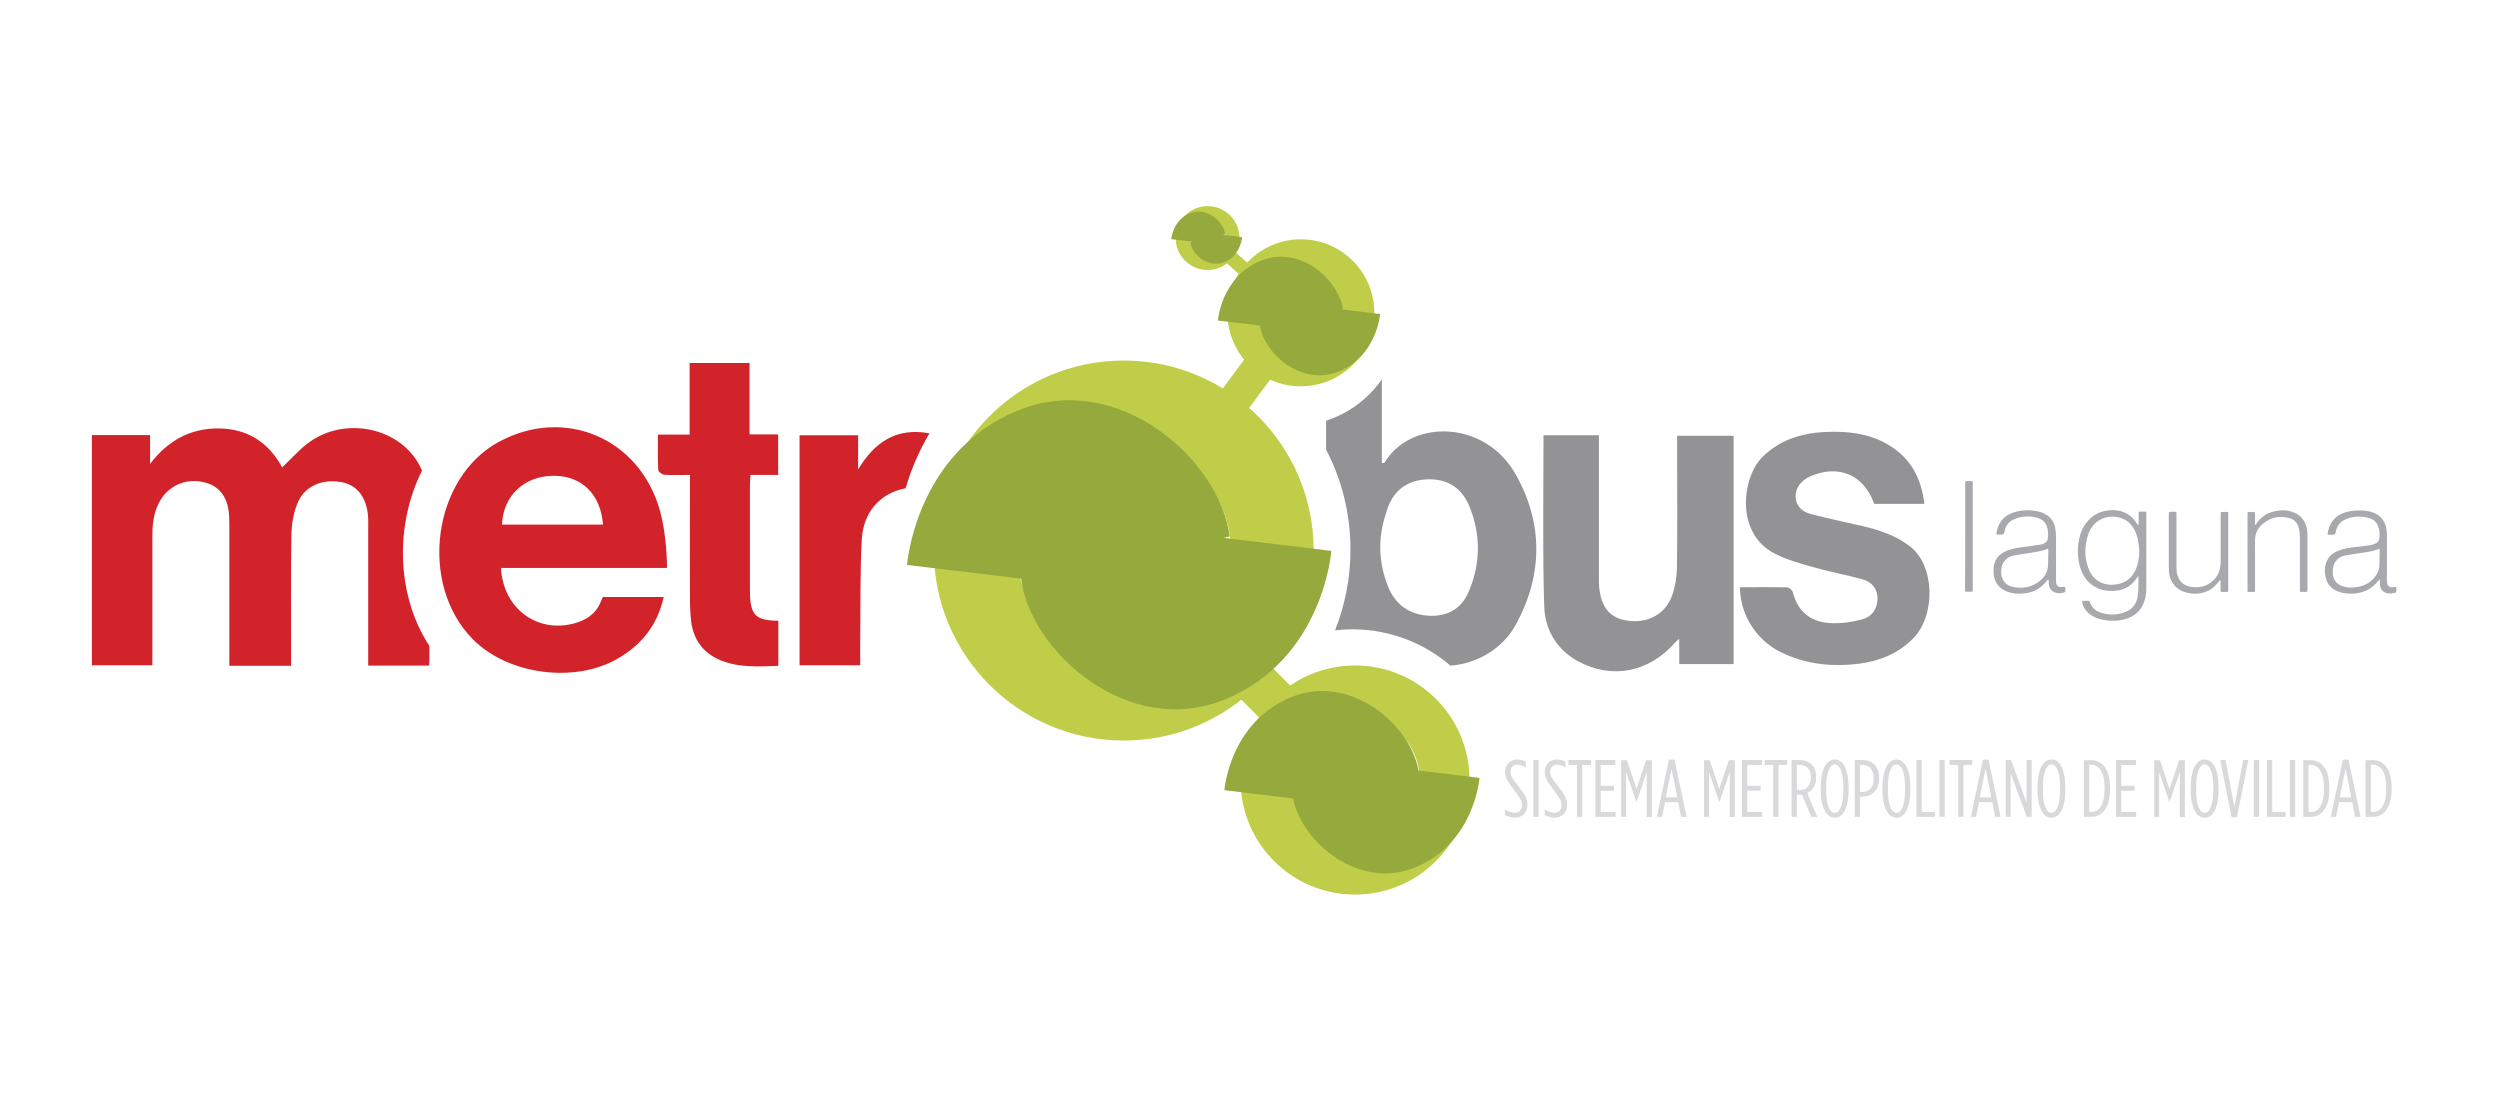 <svg width="464" height="204" viewBox="0 0 464 204" fill="none" xmlns="http://www.w3.org/2000/svg">
<path d="M233.84 121.615L227.995 127.463L235.382 134.854L241.227 129.006L233.84 121.615Z" fill="#C0CD48"/>
<path d="M231.456 66.005L223.733 76.449L228.625 80.071L236.348 69.627L231.456 66.005Z" fill="#C0CD48"/>
<path d="M229.252 46.766L227.527 48.717L230.525 51.371L232.25 49.419L229.252 46.766Z" fill="#C0CD48"/>
<path d="M111.916 97.361C111.493 91.695 107.913 88.243 102.641 88.308C97.239 88.374 93.366 92.053 93.171 97.361H111.916ZM106.839 115.628C108.824 115.042 110.451 113.967 111.33 112.079C111.558 111.59 111.786 111.037 111.883 110.809H123.176C122.037 115.986 119.108 119.633 114.715 122.205C106.676 126.894 94.245 125.234 87.736 118.623C77.648 108.399 80.284 88.634 92.618 81.991C104.789 75.414 118.717 81.308 122.492 94.788C123.404 98.109 123.794 102.408 123.794 105.403H92.976C93.399 113.023 99.81 117.679 106.839 115.628ZM172.511 80.428C166.36 79.289 162.325 82.056 159.266 87.136V80.787H148.397V123.475H159.657C159.657 121.652 159.624 119.893 159.657 118.168C159.722 112.144 159.624 106.087 159.949 100.063C160.242 94.984 163.432 91.499 168.085 90.62C169.127 87.038 170.624 83.587 172.511 80.428ZM144.459 88.146H139.285C139.252 88.927 139.187 89.546 139.187 90.164C139.187 96.677 139.187 103.189 139.187 109.702C139.187 114.13 140.228 115.204 144.459 115.204V123.573C140.879 123.703 137.299 123.964 133.85 122.596C130.596 121.294 128.741 118.819 128.285 115.4C128.057 113.609 128.057 111.818 128.057 109.995C128.025 103.417 128.057 96.84 128.057 90.295V88.146C126.267 88.146 124.77 88.211 123.273 88.113C122.883 88.08 122.199 87.559 122.167 87.234C122.069 85.117 122.102 82.968 122.102 80.656H127.992V67.371H139.122V80.624H144.426V88.146H144.459ZM78.331 87.332C78.038 86.648 77.68 85.964 77.257 85.345C73.157 79.191 63.947 77.53 57.601 81.926C55.681 83.261 54.119 85.117 52.362 86.745C49.889 82.154 45.983 79.549 40.549 79.517C35.244 79.484 31.111 81.829 27.857 86.094V80.754H17.053V123.475H28.28V121.424C28.28 114.097 28.28 106.771 28.28 99.445C28.28 97.035 28.573 94.691 29.907 92.606C31.697 89.871 34.919 88.667 38.141 89.578C40.907 90.327 42.404 92.509 42.534 95.96C42.566 96.709 42.566 97.458 42.566 98.24C42.566 106.022 42.566 113.837 42.566 121.619V123.573H54.022V121.619C54.022 114.163 53.956 106.738 54.087 99.282C54.119 97.361 54.445 95.309 55.161 93.518C56.43 90.262 59.717 88.829 63.361 89.481C66.258 90.002 68.015 92.248 68.308 95.798C68.373 96.481 68.341 97.198 68.341 97.882C68.341 105.794 68.341 113.707 68.341 121.619V123.54H79.6C79.633 123.215 79.698 122.987 79.698 122.759C79.698 121.815 79.698 120.838 79.698 119.893C73.482 110.385 73.32 97.328 78.331 87.332Z" fill="#D2232A"/>
<path d="M286.477 80.786H288.007H296.761V84.205C296.761 91.596 296.761 98.988 296.761 106.379C296.761 106.933 296.761 107.486 296.761 108.04C296.858 112.11 298.388 114.422 301.414 115.073C305.385 115.92 308.932 114.259 310.299 110.645C310.917 108.984 311.21 107.096 311.242 105.305C311.34 98.304 311.275 91.303 311.275 84.302V80.883H321.754V123.246H311.666V118.525C311.242 118.948 311.08 119.078 310.95 119.209C306.068 124.809 299.104 126.177 292.758 122.66C288.885 120.511 286.737 116.832 286.607 112.533C286.282 102.537 286.477 91.01 286.477 80.786ZM272.679 93.876C271.28 90.554 268.676 88.894 265.129 88.959C261.484 89.024 258.783 90.782 257.546 94.331C256.733 96.643 256.179 98.923 256.179 101.495C256.179 104.328 256.733 106.542 257.579 108.756C258.946 112.306 261.712 114.162 265.454 114.292C268.904 114.389 271.442 112.794 272.711 109.538C274.827 104.393 274.827 99.053 272.679 93.876ZM281.4 115.822C278.862 120.511 274.078 123.181 269.197 123.539C264.315 119.339 257.937 116.799 250.973 116.799C249.899 116.799 248.825 116.864 247.783 116.994C249.606 112.403 250.647 107.356 250.647 102.049C250.647 95.308 249.02 88.991 246.124 83.456V78.083C250.419 76.683 253.999 73.948 256.472 70.398V85.93C256.765 85.898 256.928 85.93 256.961 85.865C261.94 77.66 275.608 78.018 281.238 87.917C286.445 97.034 286.38 106.64 281.4 115.822ZM322.925 108.984C325.919 108.984 328.816 108.952 331.712 109.017C332.07 109.017 332.656 109.538 332.753 109.929C333.73 113.771 336.333 115.529 339.946 115.659C341.833 115.725 343.786 115.464 345.641 114.943C347.365 114.487 348.439 113.087 348.472 111.133C348.472 109.18 347.333 107.975 345.673 107.519C342.614 106.672 339.49 106.119 336.463 105.24C334.088 104.588 331.68 103.905 329.499 102.797C321.949 99.085 323.283 88.47 327.221 84.693C330.996 81.079 335.585 80.134 340.466 80.134C344.371 80.134 348.146 80.851 351.466 83.195C354.948 85.637 356.64 89.121 357.161 93.517C354.004 93.517 350.913 93.517 347.854 93.517C345.933 88.112 341.247 86.126 336.008 88.405C334.283 89.154 333.209 90.587 333.274 92.182C333.339 94.038 334.576 94.983 336.073 95.406C339.197 96.22 342.354 96.871 345.478 97.588C348.667 98.337 351.759 99.313 354.492 101.397C359.113 104.947 359.309 114.162 355.111 118.46C352.279 121.325 348.83 122.693 345.055 123.181C340.434 123.767 335.845 123.377 331.484 121.488C326.408 119.437 322.958 114.455 322.925 108.984Z" fill="#939395"/>
<path d="M397.059 102.276C396.994 101.69 396.961 101.104 396.864 100.518C396.701 99.476 396.343 98.466 395.692 97.62C394.293 95.699 391.592 95.503 389.867 96.415C388.532 97.099 387.816 98.271 387.426 99.639C386.905 101.527 386.873 103.448 387.556 105.304C387.979 106.574 388.728 107.584 389.997 108.137C390.941 108.561 391.949 108.626 392.991 108.43C394.618 108.137 395.692 107.193 396.375 105.76C396.864 104.653 397.026 103.481 397.059 102.276ZM396.831 106.965C396.766 107.03 396.733 107.095 396.668 107.16C395.757 108.593 394.488 109.44 392.796 109.635C391.201 109.798 389.704 109.57 388.37 108.626C387.231 107.844 386.547 106.737 386.124 105.435C385.669 103.969 385.538 102.471 385.734 100.941C385.896 99.639 386.254 98.401 387.003 97.327C388.305 95.438 390.16 94.591 392.438 94.689C394.325 94.787 395.725 95.666 396.668 97.262C396.701 97.327 396.766 97.392 396.896 97.457C396.896 97.359 396.929 97.262 396.929 97.164C396.929 96.513 396.929 95.894 396.929 95.243C396.929 95.015 396.994 94.95 397.221 94.95C397.514 94.95 397.807 94.95 398.1 94.95C398.295 94.95 398.361 95.015 398.361 95.21C398.361 95.243 398.361 95.275 398.361 95.34C398.361 99.964 398.361 104.621 398.361 109.244C398.361 110.319 398.165 111.361 397.677 112.338C397.124 113.412 396.31 114.161 395.236 114.617C393.674 115.301 392.015 115.333 390.355 115.04C389.313 114.845 388.37 114.454 387.556 113.738C386.97 113.184 386.58 112.533 386.45 111.752C386.417 111.589 386.45 111.524 386.612 111.524C386.938 111.524 387.296 111.491 387.621 111.524C387.719 111.524 387.849 111.654 387.882 111.752C388.272 112.924 389.118 113.51 390.225 113.803C391.559 114.161 392.926 114.129 394.228 113.673C395.594 113.217 396.506 112.24 396.733 110.807C396.896 109.863 396.864 108.886 396.896 107.909C396.896 107.616 396.896 107.323 396.896 106.998C396.896 106.998 396.864 106.998 396.831 106.965Z" fill="#A7A9AC"/>
<path d="M380.136 101.853C380.071 101.853 380.039 101.853 379.974 101.885C379.062 102.276 378.054 102.406 377.077 102.569C376.036 102.732 374.995 102.862 373.953 103.058C373.172 103.188 372.489 103.513 371.968 104.197C371.545 104.751 371.447 105.402 371.415 106.053C371.382 107.519 372.163 108.626 373.53 108.919C375.385 109.309 377.142 109.016 378.639 107.779C379.485 107.095 380.006 106.184 380.104 105.076C380.169 104.1 380.136 103.09 380.169 102.113C380.169 102.016 380.136 101.951 380.136 101.853ZM380.104 107.584C380.039 107.649 379.974 107.681 379.941 107.747C378.574 109.57 376.719 110.254 374.506 110.189C373.498 110.156 372.554 109.928 371.675 109.375C370.796 108.788 370.276 107.974 370.08 106.965C369.918 105.988 369.95 104.979 370.373 104.034C370.699 103.351 371.219 102.862 371.87 102.504C372.912 101.918 374.083 101.723 375.255 101.56C376.426 101.397 377.598 101.267 378.77 101.071C379.062 101.039 379.355 100.909 379.583 100.746C379.778 100.615 380.006 100.355 380.039 100.127C380.201 99.248 380.169 98.336 379.811 97.49C379.453 96.675 378.77 96.252 377.956 96.057C376.589 95.731 375.255 95.796 373.953 96.317C372.944 96.708 372.293 97.457 372.066 98.531C371.903 99.215 371.935 99.215 371.219 99.215C371.057 99.215 370.894 99.215 370.731 99.215C370.536 99.215 370.504 99.15 370.536 98.987C370.829 97.099 371.773 95.764 373.628 95.145C375.092 94.657 376.557 94.591 378.086 94.885C378.672 94.982 379.225 95.178 379.746 95.503C380.657 96.057 381.21 96.871 381.438 97.913C381.536 98.434 381.568 98.955 381.601 99.476C381.601 102.178 381.601 104.881 381.601 107.616C381.601 107.747 381.601 107.877 381.601 108.007C381.633 108.723 382.056 109.049 382.772 108.951C383.326 108.854 383.326 108.854 383.326 109.44C383.326 109.928 383.326 109.896 382.87 110.026C382.382 110.156 381.861 110.124 381.406 109.961C380.722 109.733 380.364 109.179 380.266 108.463C380.234 108.202 380.234 107.909 380.234 107.649C380.169 107.616 380.136 107.616 380.104 107.584Z" fill="#A7A9AC"/>
<path d="M441.643 101.852C441.578 101.852 441.545 101.852 441.513 101.885C440.601 102.276 439.593 102.438 438.616 102.569C437.575 102.731 436.501 102.862 435.46 103.057C434.614 103.22 433.898 103.578 433.41 104.327C433.052 104.848 432.986 105.434 432.954 106.053C432.921 107.16 433.312 108.104 434.353 108.625C434.939 108.918 435.59 109.048 436.241 109.048C438.031 109.048 439.593 108.56 440.732 107.127C441.22 106.509 441.578 105.825 441.61 105.011C441.643 104.034 441.643 103.057 441.675 102.048C441.675 101.982 441.643 101.95 441.643 101.852ZM441.675 107.518C441.545 107.616 441.513 107.681 441.448 107.746C440.081 109.537 438.226 110.253 436.045 110.188C435.069 110.155 434.125 109.96 433.247 109.439C432.498 108.983 431.978 108.332 431.717 107.453C431.359 106.118 431.359 104.815 432.14 103.643C432.694 102.797 433.54 102.341 434.451 102.048C435.915 101.559 437.412 101.527 438.909 101.331C439.625 101.234 440.309 101.168 440.959 100.843C441.35 100.647 441.578 100.322 441.61 99.898C441.675 99.182 441.675 98.433 441.415 97.749C441.09 96.838 440.406 96.284 439.495 96.089C438.128 95.763 436.761 95.796 435.427 96.349C434.418 96.74 433.8 97.522 433.54 98.596C433.409 99.247 433.41 99.247 432.759 99.247C432.563 99.247 432.401 99.247 432.205 99.247C432.043 99.247 431.978 99.182 432.01 99.019C432.205 97.88 432.596 96.87 433.475 96.089C434.158 95.47 434.972 95.144 435.85 94.949C436.859 94.721 437.9 94.689 438.942 94.786C440.146 94.916 441.285 95.275 442.098 96.284C442.619 96.903 442.847 97.619 442.945 98.368C443.01 98.759 443.01 99.15 443.01 99.54C443.01 102.276 443.01 104.978 443.01 107.713C443.01 107.876 443.01 108.039 443.042 108.202C443.14 108.755 443.465 109.016 444.019 109.016C444.116 109.016 444.181 108.983 444.279 108.983C444.767 108.886 444.767 108.886 444.767 109.407C444.767 109.96 444.767 109.96 444.214 110.09C443.726 110.188 443.27 110.188 442.814 110.025C442.131 109.765 441.773 109.244 441.708 108.527C441.708 108.169 441.708 107.876 441.675 107.518Z" fill="#A7A9AC"/>
<path d="M418.537 97.49C418.635 97.392 418.7 97.327 418.733 97.262C419.514 96.09 420.588 95.276 421.954 94.95C423.386 94.592 424.818 94.592 426.153 95.308C427.194 95.862 427.845 96.774 428.105 97.913C428.203 98.402 428.268 98.923 428.268 99.411C428.268 102.765 428.268 106.119 428.268 109.505C428.268 109.798 428.17 109.863 427.91 109.863C427.65 109.831 427.389 109.863 427.129 109.863C426.934 109.863 426.836 109.798 426.868 109.603C426.868 109.538 426.868 109.473 426.868 109.408C426.868 106.249 426.868 103.058 426.868 99.9C426.868 99.281 426.803 98.662 426.673 98.043C426.445 97.034 425.762 96.35 424.753 96.122C423.061 95.699 421.499 96.025 420.132 97.099C419.156 97.848 418.57 98.858 418.537 100.127C418.505 101.039 418.537 101.918 418.537 102.83C418.537 105.077 418.537 107.324 418.537 109.538C418.537 109.798 418.472 109.896 418.212 109.863C417.919 109.831 417.626 109.863 417.366 109.863C417.203 109.863 417.106 109.831 417.138 109.635C417.138 109.57 417.138 109.505 417.138 109.473V95.406C417.138 95.015 417.138 95.015 417.529 95.015C417.756 95.015 418.017 95.015 418.245 95.015C418.472 95.015 418.537 95.08 418.537 95.308C418.537 95.927 418.537 96.546 418.537 97.132C418.505 97.229 418.505 97.295 418.537 97.49Z" fill="#A7A9AC"/>
<path d="M412.029 107.649C411.964 107.714 411.899 107.812 411.833 107.877C410.402 109.928 408.156 110.547 405.846 109.994C404.902 109.766 404.121 109.31 403.502 108.561C403.014 107.975 402.721 107.291 402.624 106.575C402.559 106.086 402.526 105.565 402.526 105.044C402.526 101.821 402.526 98.564 402.526 95.341C402.526 95.048 402.624 94.95 402.884 94.983C403.144 95.015 403.405 94.983 403.665 94.983C403.893 94.983 403.958 95.048 403.958 95.276C403.958 96.252 403.958 97.197 403.958 98.174C403.958 100.518 403.958 102.895 403.958 105.24C403.958 105.891 403.991 106.542 404.283 107.161C404.707 108.138 405.488 108.691 406.496 108.886C408.091 109.18 409.555 108.886 410.76 107.747C411.541 107.03 411.964 106.119 412.094 105.077C412.126 104.751 412.159 104.393 412.159 104.067C412.159 101.169 412.159 98.271 412.159 95.406C412.159 95.015 412.159 95.015 412.549 95.015C412.81 95.015 413.07 95.015 413.33 95.015C413.493 95.015 413.591 95.048 413.558 95.243C413.558 95.276 413.558 95.341 413.558 95.373V109.473C413.558 109.863 413.558 109.863 413.168 109.863C412.907 109.863 412.647 109.863 412.387 109.863C412.191 109.863 412.126 109.798 412.126 109.603C412.126 109.049 412.126 108.496 412.126 107.942C412.126 107.844 412.126 107.779 412.094 107.682C412.061 107.649 412.029 107.649 412.029 107.649Z" fill="#A7A9AC"/>
<path d="M364.744 99.574C364.744 96.318 364.744 93.029 364.744 89.773C364.744 89.284 364.743 89.284 365.199 89.284C365.394 89.284 365.622 89.284 365.817 89.284C366.078 89.252 366.143 89.382 366.143 89.61C366.143 89.642 366.143 89.675 366.143 89.74C366.143 96.318 366.143 102.863 366.143 109.44C366.143 109.863 366.143 109.831 365.72 109.831C365.459 109.831 365.232 109.831 364.971 109.831C364.776 109.831 364.711 109.766 364.711 109.57C364.711 109.505 364.711 109.44 364.711 109.375C364.743 106.119 364.744 102.863 364.744 99.574Z" fill="#A7A9AC"/>
<path d="M228.453 102.179C228.453 113.152 219.536 122.074 208.569 122.074C197.602 122.074 188.685 113.184 188.685 102.179C188.685 91.173 197.602 82.283 208.569 82.283C219.568 82.283 228.453 91.205 228.453 102.179ZM243.813 102.179C243.813 82.707 228.03 66.914 208.569 66.914C189.108 66.914 173.325 82.707 173.325 102.179C173.325 121.651 189.108 137.443 208.569 137.443C228.03 137.443 243.813 121.651 243.813 102.179Z" fill="#C0CD48"/>
<mask id="mask0" mask-type="alpha" maskUnits="userSpaceOnUse" x="138" y="32" width="141" height="140">
<path d="M138.894 109.507L201.247 32.434L278.276 94.855L215.924 171.929L138.894 109.507Z" fill="url(#paint0_linear)"/>
</mask>
<g mask="url(#mask0)">
<path d="M189.499 107.326C191.126 120.741 209.285 137.283 227.477 129.761C245.636 122.239 247.1 102.246 247.1 102.246L222.563 99.283L189.499 107.326Z" fill="#95A93D"/>
</g>
<mask id="mask1" mask-type="alpha" maskUnits="userSpaceOnUse" x="138" y="32" width="141" height="140">
<path d="M278.276 94.855L215.924 171.929L138.894 109.507L201.247 32.434L278.276 94.855Z" fill="url(#paint1_linear)"/>
</mask>
<g mask="url(#mask1)">
<path d="M228.225 99.576C226.533 85.607 207.658 68.415 188.75 76.262C169.875 84.077 168.346 104.851 168.346 104.851L193.859 107.912L228.225 99.576Z" fill="#95A93D"/>
</g>
<path d="M263.502 144.771C263.502 151.381 258.132 156.753 251.526 156.753C244.92 156.753 239.517 151.381 239.517 144.771C239.517 138.161 244.887 132.788 251.493 132.788C258.1 132.788 263.502 138.128 263.502 144.771ZM272.744 144.771C272.744 133.016 263.241 123.508 251.493 123.508C239.745 123.508 230.243 133.016 230.243 144.771C230.243 156.526 239.745 166.034 251.493 166.034C263.241 166.034 272.744 156.493 272.744 144.771Z" fill="#C0CD48"/>
<mask id="mask2" mask-type="alpha" maskUnits="userSpaceOnUse" x="209" y="102" width="85" height="85">
<path d="M209.48 149.198L247.1 102.732L293.539 140.341L255.919 186.807L209.48 149.198Z" fill="url(#paint2_linear)"/>
</mask>
<g mask="url(#mask2)">
<path d="M239.876 147.44C240.852 155.548 251.819 165.511 262.753 160.953C273.688 156.427 274.599 144.379 274.599 144.379L259.792 142.588L239.876 147.44Z" fill="#95A93D"/>
</g>
<mask id="mask3" mask-type="alpha" maskUnits="userSpaceOnUse" x="209" y="102" width="85" height="85">
<path d="M293.539 140.341L255.919 186.807L209.48 149.198L247.1 102.732L293.539 140.341Z" fill="url(#paint3_linear)"/>
</mask>
<g mask="url(#mask3)">
<path d="M263.339 143.499C262.298 135.098 250.94 124.711 239.55 129.432C228.16 134.154 227.249 146.658 227.249 146.658L242.642 148.514L263.339 143.499Z" fill="#95A93D"/>
</g>
<path d="M249.118 58.057C249.118 62.323 245.668 65.775 241.405 65.775C237.142 65.775 233.692 62.323 233.692 58.057C233.692 53.792 237.142 50.34 241.405 50.34C245.668 50.34 249.118 53.824 249.118 58.057ZM255.073 58.057C255.073 50.503 248.955 44.414 241.437 44.414C233.92 44.414 227.802 50.536 227.802 58.057C227.802 65.612 233.92 71.701 241.437 71.701C248.955 71.701 255.073 65.612 255.073 58.057Z" fill="#C0CD48"/>
<mask id="mask4" mask-type="alpha" maskUnits="userSpaceOnUse" x="214" y="31" width="55" height="55">
<path d="M214.427 60.891L238.574 31.064L268.416 55.225L244.269 85.085L214.427 60.891Z" fill="url(#paint4_linear)"/>
</mask>
<g mask="url(#mask4)">
<path d="M233.822 60.24C234.441 65.45 241.503 71.832 248.532 68.934C255.561 66.003 256.147 58.286 256.147 58.286L246.644 57.147L233.822 60.24Z" fill="#95A93D"/>
</g>
<mask id="mask5" mask-type="alpha" maskUnits="userSpaceOnUse" x="214" y="31" width="55" height="55">
<path d="M268.416 55.225L244.269 85.085L214.427 60.891L238.574 31.064L268.416 55.225Z" fill="url(#paint5_linear)"/>
</mask>
<g mask="url(#mask5)">
<path d="M249.248 57.44C248.597 52.034 241.275 45.359 233.953 48.42C226.63 51.448 226.045 59.491 226.045 59.491L235.938 60.663L249.248 57.44Z" fill="#95A93D"/>
</g>
<path d="M227.476 44.186C227.476 46.042 225.979 47.54 224.125 47.54C222.27 47.54 220.773 46.042 220.773 44.186C220.773 42.33 222.27 40.832 224.125 40.832C225.979 40.865 227.476 42.33 227.476 44.186ZM230.047 44.186C230.047 40.93 227.411 38.26 224.125 38.26C220.87 38.26 218.202 40.897 218.202 44.186C218.202 47.442 220.838 50.112 224.125 50.112C227.411 50.112 230.047 47.442 230.047 44.186Z" fill="#C0CD48"/>
<mask id="mask6" mask-type="alpha" maskUnits="userSpaceOnUse" x="212" y="32" width="24" height="24">
<path d="M212.441 45.423L222.92 32.496L235.84 42.948L225.361 55.876L212.441 45.423Z" fill="url(#paint6_linear)"/>
</mask>
<g mask="url(#mask6)">
<path d="M220.87 44.868C221.131 47.115 224.19 49.883 227.249 48.645C230.308 47.376 230.535 44.022 230.535 44.022L226.403 43.533L220.87 44.868Z" fill="#95A93D"/>
</g>
<mask id="mask7" mask-type="alpha" maskUnits="userSpaceOnUse" x="212" y="32" width="24" height="24">
<path d="M235.84 42.948L225.361 55.876L212.441 45.423L222.92 32.496L235.84 42.948Z" fill="url(#paint7_linear)"/>
</mask>
<g mask="url(#mask7)">
<path d="M227.411 43.501C227.118 41.157 223.962 38.258 220.805 39.593C217.648 40.896 217.388 44.38 217.388 44.38L221.684 44.901L227.411 43.501Z" fill="#95A93D"/>
</g>
<g opacity="0.71">
<g opacity="0.71">
<path opacity="0.71" d="M440.016 150.73V141.938H440.439C441.806 141.938 442.88 143.273 442.88 146.171V146.464C442.88 149.362 441.871 150.697 440.471 150.697H440.016V150.73ZM439.039 151.609H440.406C442.456 151.609 443.888 149.85 443.888 146.496V146.203C443.888 142.817 442.489 141.091 440.406 141.091H439.039V151.609ZM434.256 147.994L435.329 142.687L436.403 147.994H434.256ZM432.596 151.609H433.572L434.125 148.873H436.566L437.119 151.609H438.128L435.883 140.994H434.841L432.596 151.609ZM428.463 150.73V141.938H428.886C430.253 141.938 431.327 143.273 431.327 146.171V146.464C431.327 149.362 430.318 150.697 428.918 150.697H428.463V150.73ZM427.487 151.609H428.853C430.936 151.609 432.336 149.85 432.336 146.496V146.203C432.336 142.817 430.936 141.091 428.853 141.091H427.487V151.609ZM425.013 151.609H425.99V141.059H425.013V151.609ZM420.75 151.609H424.2V150.697H421.726V141.059H420.75V151.609ZM418.309 151.609H419.286V141.059H418.309V151.609ZM414.176 151.674H415.185L417.301 141.059H416.324L414.697 149.753L413.07 141.059H412.061L414.176 151.674ZM409.197 150.86C408.286 150.86 407.603 149.492 407.603 146.529V146.203C407.603 143.24 408.286 141.873 409.197 141.873C410.109 141.873 410.792 143.24 410.792 146.203V146.529C410.792 149.492 410.109 150.86 409.197 150.86ZM409.197 151.771C410.694 151.771 411.768 150.013 411.768 146.529V146.203C411.768 142.719 410.694 140.961 409.197 140.961C407.7 140.961 406.594 142.719 406.594 146.203V146.529C406.594 150.013 407.7 151.771 409.197 151.771ZM399.792 151.609H400.736V143.273L402.624 148.808H402.689L404.576 143.273V151.641H405.52V141.091H404.446L402.656 146.431L400.899 141.091H399.825V151.609H399.792ZM392.731 151.609H396.473V150.697H393.707V146.757H396.18V145.845H393.707V141.97H396.44V141.059H392.731V151.609ZM387.751 150.73V141.938H388.175C389.541 141.938 390.615 143.273 390.615 146.171V146.464C390.615 149.362 389.606 150.697 388.207 150.697H387.751V150.73ZM386.775 151.609H388.142C390.225 151.609 391.624 149.85 391.624 146.496V146.203C391.624 142.817 390.225 141.091 388.142 141.091H386.775V151.609ZM380.755 150.86C379.843 150.86 379.16 149.492 379.16 146.529V146.203C379.16 143.24 379.843 141.873 380.755 141.873C381.666 141.873 382.349 143.24 382.349 146.203V146.529C382.349 149.492 381.633 150.86 380.755 150.86ZM380.755 151.771C382.252 151.771 383.326 150.013 383.326 146.529V146.203C383.326 142.719 382.252 140.961 380.755 140.961C379.258 140.961 378.151 142.719 378.151 146.203V146.529C378.151 150.013 379.258 151.771 380.755 151.771ZM372.228 151.609H373.172V143.468L376.166 151.609H377.077V141.059H376.134V148.971L373.237 141.059H372.261V151.609H372.228ZM367.445 147.994L368.518 142.687L369.592 147.994H367.445ZM365.785 151.609H366.761L367.314 148.873H369.755L370.308 151.609H371.317L369.072 140.994H368.03L365.785 151.609ZM363.442 151.609H364.418V141.97H366.045V141.059H361.847V141.97H363.442V151.609ZM359.96 151.609H360.936V141.059H359.96V151.609ZM355.696 151.609H359.146V150.697H356.673V141.059H355.696V151.609ZM351.987 150.86C351.075 150.86 350.392 149.492 350.392 146.529V146.203C350.392 143.24 351.075 141.873 351.987 141.873C352.898 141.873 353.581 143.24 353.581 146.203V146.529C353.581 149.492 352.898 150.86 351.987 150.86ZM351.987 151.771C353.484 151.771 354.557 150.013 354.557 146.529V146.203C354.557 142.719 353.484 140.961 351.987 140.961C350.49 140.961 349.383 142.719 349.383 146.203V146.529C349.383 150.013 350.49 151.771 351.987 151.771ZM345.218 146.985V141.97H345.673C346.942 141.97 347.756 142.817 347.756 144.445V144.478C347.756 146.073 346.975 146.952 345.673 146.985H345.218ZM344.241 151.609H345.218V147.864H345.641C347.593 147.831 348.765 146.562 348.765 144.445V144.412C348.765 142.263 347.561 141.059 345.641 141.059H344.241V151.609ZM340.531 150.86C339.62 150.86 338.937 149.492 338.937 146.529V146.203C338.937 143.24 339.62 141.873 340.531 141.873C341.443 141.873 342.126 143.24 342.126 146.203V146.529C342.126 149.492 341.443 150.86 340.531 150.86ZM340.531 151.771C342.028 151.771 343.102 150.013 343.102 146.529V146.203C343.102 142.719 342.028 140.961 340.531 140.961C339.034 140.961 337.928 142.719 337.928 146.203V146.529C337.928 150.013 339.034 151.771 340.531 151.771ZM333.502 146.659V141.97H333.958C335.227 141.97 336.106 142.654 336.106 144.25V144.282C336.106 145.813 335.292 146.627 334.023 146.627H333.502V146.659ZM332.526 151.609H333.502V147.506H334.023C334.185 147.506 334.316 147.506 334.446 147.473L336.171 151.609H337.277L335.422 147.18C336.431 146.724 337.082 145.715 337.082 144.282V144.25C337.082 142.166 335.845 141.059 333.99 141.059H332.526V151.609ZM329.109 151.609H330.085V141.97H331.712V141.059H327.514V141.97H329.109V151.609ZM323.316 151.609H327.058V150.697H324.292V146.757H326.766V145.845H324.292V141.97H327.026V141.059H323.316V151.609ZM316.254 151.609H317.198V143.273L319.085 148.808H319.151L321.038 143.273V151.641H321.982V141.091H320.875L319.085 146.431L317.328 141.091H316.254V151.609ZM309.16 147.994L310.234 142.687L311.308 147.994H309.16ZM307.5 151.609H308.476L309.03 148.873H311.47L312.024 151.609H313.032L310.787 140.994H309.746L307.5 151.609ZM300.861 151.609H301.805V143.273L303.693 148.808H303.758L305.645 143.273V151.641H306.589V141.091H305.515L303.725 146.431L301.968 141.091H300.894V151.609H300.861ZM296.11 151.609H299.852V150.697H297.086V146.757H299.56V145.845H297.086V141.97H299.82V141.059H296.11V151.609ZM292.693 151.609H293.669V141.97H295.296V141.059H291.098V141.97H292.693V151.609ZM288.56 151.771C289.829 151.771 290.838 150.827 290.838 149.427V149.394C290.838 148.222 290.415 147.441 289.081 145.813C288.007 144.445 287.714 143.957 287.714 143.24V143.208C287.714 142.426 288.267 141.905 288.983 141.905C289.471 141.905 289.959 142.101 290.545 142.459V141.384C290.057 141.091 289.569 140.961 288.918 140.961C287.681 140.961 286.705 141.905 286.705 143.273V143.305C286.705 144.347 287.096 144.966 288.462 146.757C289.536 148.19 289.829 148.678 289.829 149.46V149.492C289.829 150.339 289.276 150.86 288.495 150.86C288.007 150.86 287.421 150.664 286.705 150.209V151.283C287.356 151.576 287.942 151.771 288.56 151.771ZM284.59 151.609H285.566V141.059H284.59V151.609ZM281.205 151.771C282.474 151.771 283.483 150.827 283.483 149.427V149.394C283.483 148.222 283.06 147.441 281.726 145.813C280.652 144.445 280.359 143.957 280.359 143.24V143.208C280.359 142.426 280.912 141.905 281.628 141.905C282.116 141.905 282.605 142.101 283.19 142.459V141.384C282.702 141.091 282.214 140.961 281.563 140.961C280.327 140.961 279.35 141.905 279.35 143.273V143.305C279.35 144.347 279.741 144.966 281.108 146.757C282.182 148.19 282.474 148.678 282.474 149.46V149.492C282.474 150.339 281.921 150.86 281.14 150.86C280.652 150.86 280.066 150.664 279.35 150.209V151.283C279.969 151.576 280.554 151.771 281.205 151.771Z" fill="#939598"/>
</g>
</g>
<defs>
<linearGradient id="paint0_linear" x1="186.628" y1="129.32" x2="225.275" y2="81.622" gradientUnits="userSpaceOnUse">
<stop stop-color="white"/>
<stop offset="0.865"/>
<stop offset="0.981"/>
<stop offset="1"/>
</linearGradient>
<linearGradient id="paint1_linear" x1="230.001" y1="75.739" x2="189.825" y2="125.323" gradientUnits="userSpaceOnUse">
<stop stop-color="white"/>
<stop offset="0.865"/>
<stop offset="0.981"/>
<stop offset="1"/>
</linearGradient>
<linearGradient id="paint2_linear" x1="238.452" y1="160.911" x2="261.753" y2="132.154" gradientUnits="userSpaceOnUse">
<stop stop-color="white"/>
<stop offset="0.865"/>
<stop offset="0.981"/>
<stop offset="1"/>
</linearGradient>
<linearGradient id="paint3_linear" x1="264.277" y1="128.983" x2="240.054" y2="158.878" gradientUnits="userSpaceOnUse">
<stop stop-color="white"/>
<stop offset="0.865"/>
<stop offset="0.981"/>
<stop offset="1"/>
</linearGradient>
<linearGradient id="paint4_linear" x1="232.716" y1="68.798" x2="247.685" y2="50.323" gradientUnits="userSpaceOnUse">
<stop stop-color="white"/>
<stop offset="0.865"/>
<stop offset="0.981"/>
<stop offset="1"/>
</linearGradient>
<linearGradient id="paint5_linear" x1="249.615" y1="47.951" x2="234.054" y2="67.156" gradientUnits="userSpaceOnUse">
<stop stop-color="white"/>
<stop offset="0.865"/>
<stop offset="0.981"/>
<stop offset="1"/>
</linearGradient>
<linearGradient id="paint6_linear" x1="220.511" y1="48.662" x2="226.997" y2="40.658" gradientUnits="userSpaceOnUse">
<stop stop-color="white"/>
<stop offset="0.865"/>
<stop offset="0.981"/>
<stop offset="1"/>
</linearGradient>
<linearGradient id="paint7_linear" x1="227.818" y1="39.619" x2="221.077" y2="47.94" gradientUnits="userSpaceOnUse">
<stop stop-color="white"/>
<stop offset="0.865"/>
<stop offset="0.981"/>
<stop offset="1"/>
</linearGradient>
</defs>
</svg>
